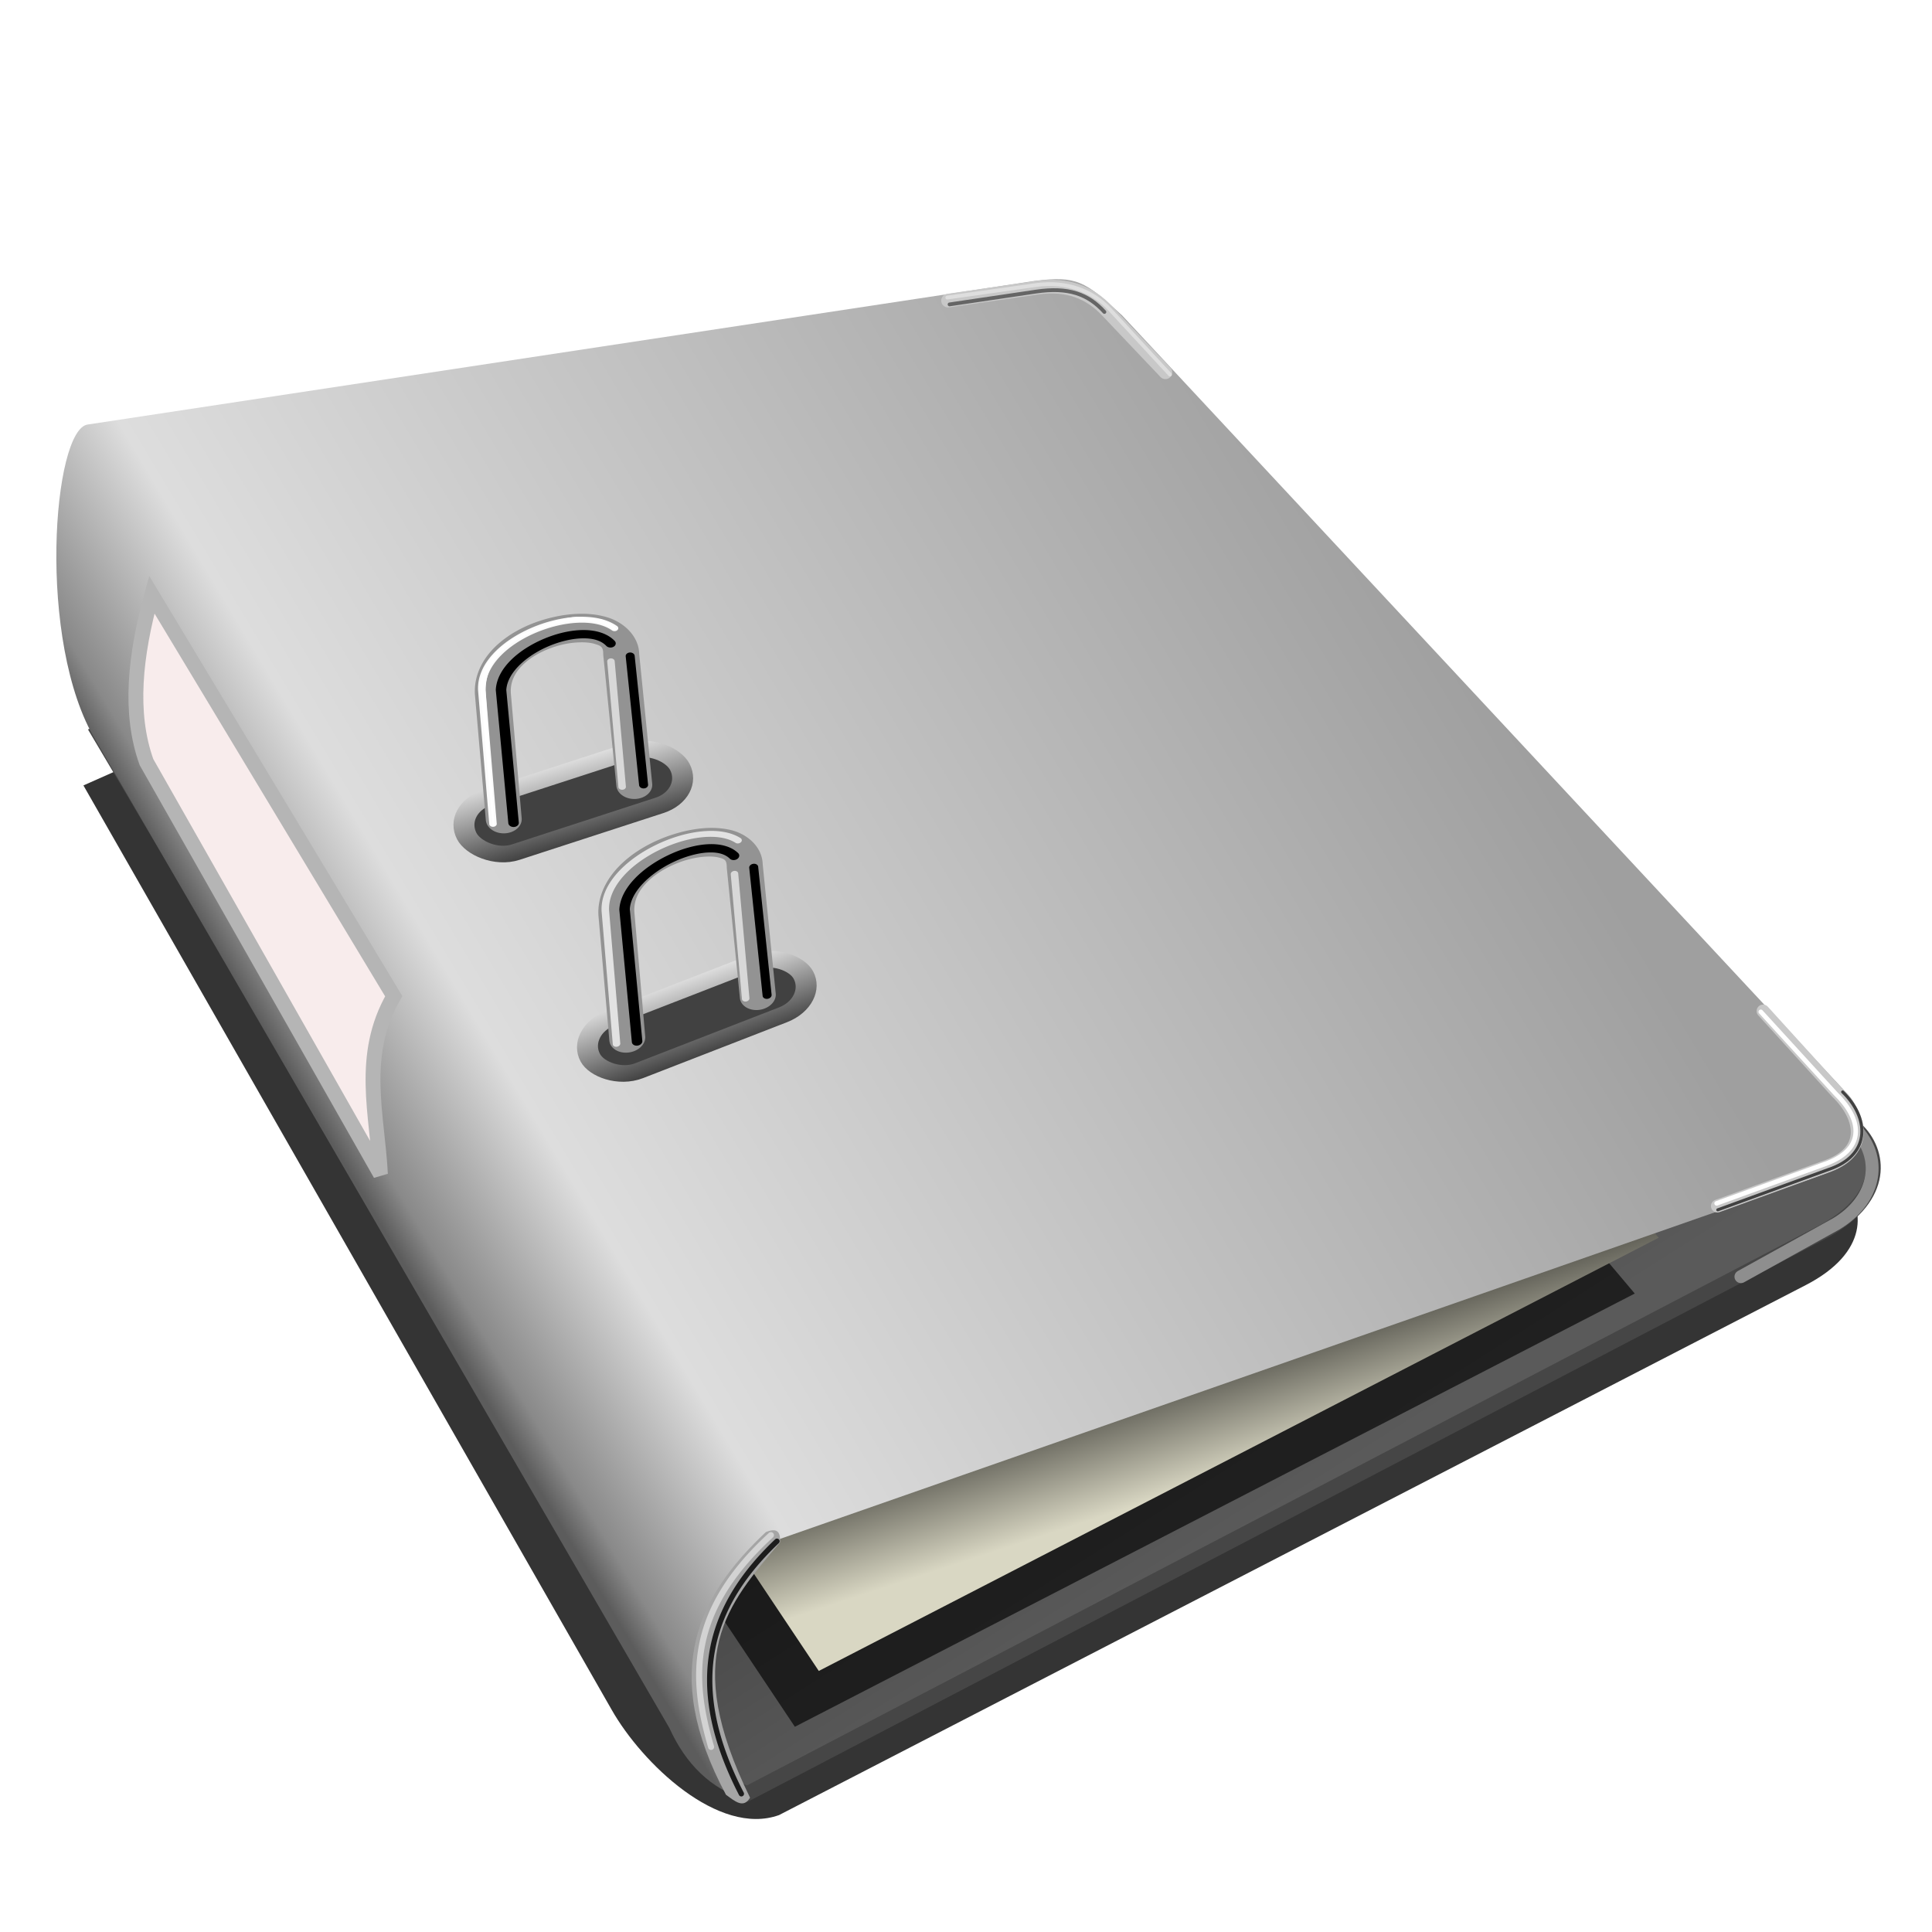 <?xml version="1.0" encoding="UTF-8" standalone="no"?>
<!-- Created with Inkscape (http://www.inkscape.org/) -->

<svg
   xmlns:dc="http://purl.org/dc/elements/1.1/"
   xmlns:cc="http://creativecommons.org/ns#"
   xmlns:rdf="http://www.w3.org/1999/02/22-rdf-syntax-ns#"
   xmlns:svg="http://www.w3.org/2000/svg"
   xmlns="http://www.w3.org/2000/svg"
   xmlns:xlink="http://www.w3.org/1999/xlink"
   xmlns:sodipodi="http://sodipodi.sourceforge.net/DTD/sodipodi-0.dtd"
   xmlns:inkscape="http://www.inkscape.org/namespaces/inkscape"
   version="1.1"
   id="svg2"
   width="255"
   height="255"
   viewBox="0 0 255 255"
   sodipodi:docname="Folder.svg"
   inkscape:version="0.92.5 (2060ec1f9f, 2020-04-08)">
  <defs
     id="defs6">
    <linearGradient
       inkscape:collect="always"
       id="linearGradient883">
      <stop
         style="stop-color:#dedede;stop-opacity:1"
         offset="0"
         id="stop879" />
      <stop
         style="stop-color:#212121;stop-opacity:1"
         offset="1"
         id="stop881" />
    </linearGradient>
    <linearGradient
       inkscape:collect="always"
       id="linearGradient873">
      <stop
         style="stop-color:#d9d7c3;stop-opacity:1"
         offset="0"
         id="stop869" />
      <stop
         style="stop-color:#010101;stop-opacity:1"
         offset="1"
         id="stop871" />
    </linearGradient>
    <linearGradient
       inkscape:collect="always"
       id="linearGradient863">
      <stop
         style="stop-color:#5c5c5c;stop-opacity:1"
         offset="0"
         id="stop859" />
      <stop
         id="stop880"
         offset="0.026"
         style="stop-color:#898989;stop-opacity:1" />
      <stop
         id="stop867"
         offset="0.152"
         style="stop-color:#dddddd;stop-opacity:1" />
      <stop
         style="stop-color:#9f9f9f;stop-opacity:1"
         offset="1"
         id="stop861" />
    </linearGradient>
    <linearGradient
       inkscape:collect="always"
       id="linearGradient831">
      <stop
         style="stop-color:#5a5a5a;stop-opacity:1"
         offset="0"
         id="stop827" />
      <stop
         style="stop-color:#000000;stop-opacity:1"
         offset="1"
         id="stop829" />
    </linearGradient>
    <linearGradient
       inkscape:collect="always"
       xlink:href="#linearGradient831"
       id="linearGradient833"
       x1="102.129"
       y1="97.39"
       x2="56.777"
       y2="26.013"
       gradientUnits="userSpaceOnUse"
       gradientTransform="matrix(1.961,0,0,1.961,-41.019,14.439)" />
    <filter
       inkscape:collect="always"
       style="color-interpolation-filters:sRGB"
       id="filter845"
       x="-0.022"
       width="1.044"
       y="-0.026"
       height="1.052">
      <feGaussianBlur
         inkscape:collect="always"
         stdDeviation="0.919"
         id="feGaussianBlur847" />
    </filter>
    <linearGradient
       inkscape:collect="always"
       xlink:href="#linearGradient863"
       id="linearGradient865"
       x1="49.39"
       y1="79.82"
       x2="120.33"
       y2="37.423"
       gradientUnits="userSpaceOnUse"
       gradientTransform="matrix(1.961,0,0,1.961,-41.019,14.439)" />
    <linearGradient
       inkscape:collect="always"
       xlink:href="#linearGradient873"
       id="linearGradient875"
       x1="102.147"
       y1="91.775"
       x2="98.39"
       y2="80.326"
       gradientUnits="userSpaceOnUse" />
    <filter
       inkscape:collect="always"
       style="color-interpolation-filters:sRGB"
       id="filter893"
       x="-0.035"
       width="1.069"
       y="-0.018"
       height="1.037">
      <feGaussianBlur
         inkscape:collect="always"
         stdDeviation="0.136"
         id="feGaussianBlur895" />
    </filter>
    <filter
       inkscape:collect="always"
       style="color-interpolation-filters:sRGB"
       id="filter909"
       x="-0.055"
       width="1.111"
       y="-0.027"
       height="1.053">
      <feGaussianBlur
         inkscape:collect="always"
         stdDeviation="0.185"
         id="feGaussianBlur911" />
    </filter>
    <filter
       inkscape:collect="always"
       style="color-interpolation-filters:sRGB"
       id="filter917"
       x="-0.119"
       width="1.238"
       y="-0.013"
       height="1.027">
      <feGaussianBlur
         inkscape:collect="always"
         stdDeviation="0.062"
         id="feGaussianBlur919" />
    </filter>
    <filter
       inkscape:collect="always"
       style="color-interpolation-filters:sRGB"
       id="filter953"
       x="-0.261"
       width="1.521"
       y="-0.034"
       height="1.068">
      <feGaussianBlur
         inkscape:collect="always"
         stdDeviation="0.162"
         id="feGaussianBlur955" />
    </filter>
    <linearGradient
       inkscape:collect="always"
       xlink:href="#linearGradient883"
       id="linearGradient979"
       gradientUnits="userSpaceOnUse"
       gradientTransform="translate(79.907,42.374)"
       x1="-60.224"
       y1="33.737"
       x2="-60.465"
       y2="41.775" />
    <linearGradient
       inkscape:collect="always"
       xlink:href="#linearGradient883"
       id="linearGradient995"
       gradientUnits="userSpaceOnUse"
       gradientTransform="translate(79.907,42.374)"
       x1="-60.224"
       y1="33.737"
       x2="-60.465"
       y2="41.775" />
    <filter
       inkscape:collect="always"
       style="color-interpolation-filters:sRGB"
       id="filter1003"
       x="-0.022"
       width="1.044"
       y="-0.026"
       height="1.053">
      <feGaussianBlur
         inkscape:collect="always"
         stdDeviation="1.091"
         id="feGaussianBlur1005" />
    </filter>
  </defs>
  <sodipodi:namedview
     pagecolor="#ff0000"
     bordercolor="#666666"
     borderopacity="1"
     objecttolerance="10"
     gridtolerance="10"
     guidetolerance="10"
     inkscape:pageopacity="0"
     inkscape:pageshadow="2"
     inkscape:window-width="640"
     inkscape:window-height="480"
     id="namedview4"
     showgrid="false"
     inkscape:snap-to-guides="false"
     inkscape:snap-grids="false"
     inkscape:snap-others="false"
     inkscape:object-nodes="false"
     inkscape:snap-nodes="false"
     inkscape:snap-global="false"
     inkscape:zoom="3.454902"
     inkscape:cx="127.5"
     inkscape:cy="127.5"
     inkscape:current-layer="svg2" />
  <path
     sodipodi:nodetypes="cssccccc"
     inkscape:connector-curvature="0"
     id="path997"
     d="M 50.969,246.486 120.073,210.815 c 4.271,-2.205 4.001,-5.202 2.504,-6.798 L 71.415,149.455 67.837,148.919 4.152,177.183 39.704,239.393 c 2.051,3.616 7.195,8.552 11.264,7.093 z"
     style="fill:#000000;fill-opacity:0.793;stroke:none;stroke-width:1px;stroke-linecap:butt;stroke-linejoin:miter;stroke-opacity:1;filter:url(#filter1003)"
     transform="matrix(1.961,0,0,1.961,2.869,-243.789)" />
  <path
     style="fill:url(#linearGradient833);fill-opacity:1;stroke:#464646;stroke-width:1.961px;stroke-linecap:butt;stroke-linejoin:miter;stroke-opacity:1"
     d="M 98.636,236.736 240.396,162.698 c 8.357,-4.365 7.849,-10.203 4.912,-13.334 L 144.954,42.342 137.936,41.289 13.019,96.73 84.26,216.997 c 4.024,7.092 5.255,16.045 14.376,19.739 z"
     id="path821"
     inkscape:connector-curvature="0"
     sodipodi:nodetypes="cssccccc" />
  <g
     id="g839"
     transform="matrix(1.961,0,0,1.961,-48.037,17.948)">
    <path
       style="fill:#000000;fill-opacity:0.644;stroke:none;stroke-width:1px;stroke-linecap:butt;stroke-linejoin:miter;stroke-opacity:1;filter:url(#filter845)"
       d="M 34.884,42.49 77.996,107.07 134.526,77.911 88.014,22.812 Z"
       id="path835"
       inkscape:connector-curvature="0"
       sodipodi:nodetypes="ccccc" />
    <path
       sodipodi:nodetypes="ccccc"
       inkscape:connector-curvature="0"
       id="path823"
       d="M 36.494,38.733 79.606,103.313 136.136,74.154 89.624,19.055 Z"
       style="fill:url(#linearGradient875);fill-opacity:1;stroke:none;stroke-width:1px;stroke-linecap:butt;stroke-linejoin:miter;stroke-opacity:1" />
  </g>
  <path
     sodipodi:nodetypes="cccc"
     inkscape:connector-curvature="0"
     id="path874"
     d="m 236.26,138.207 8.9,11.128 c 3.43,3.92 2.212,9.205 -2.812,12.207 l -12.567,6.964"
     style="fill:none;stroke:#8e8e8e;stroke-width:1.7;stroke-linecap:round;stroke-linejoin:miter;stroke-miterlimit:4;stroke-dasharray:none;stroke-opacity:1" />
  <path
     style="fill:url(#linearGradient865);fill-opacity:1;stroke:none;stroke-width:1.177;stroke-linecap:butt;stroke-linejoin:miter;stroke-miterlimit:4;stroke-dasharray:none;stroke-opacity:1"
     d="M 136.534,37.08 11.616,56.025 C 6.985,56.511 4.776,84.745 12.669,97.783 L 88.351,228.076 c 2.179,4.807 5.485,8.018 10.034,9.467 -5.191,-5.76 -9.339,-24.436 4.604,-34.438 l 137.756,-48.129 c 5.829,-2.037 5.619,-7.886 3.161,-10.524 L 148.111,41.639 c -4.931,-4.577 -6.011,-5.253 -11.577,-4.559 z"
     id="path819"
     inkscape:connector-curvature="0"
     sodipodi:nodetypes="cccccccccc" />
  <path
     style="fill:#f8ecec;fill-opacity:1;stroke:#b5b5b5;stroke-width:1.961px;stroke-linecap:butt;stroke-linejoin:miter;stroke-opacity:1"
     d="M 20.036,78.484 51.968,131.49 c -4.533,7.829 -2.155,15.659 -1.754,23.488 L 19.335,100.59 C 16.997,94.079 17.832,86.509 20.036,78.484 Z"
     id="path825"
     inkscape:connector-curvature="0"
     sodipodi:nodetypes="ccccc" />
  <g
     id="g977"
     transform="matrix(1.976,0,0,1.56,-13.324,0.913)">
    <rect
       style="opacity:1;fill:#414141;fill-opacity:1;stroke:url(#linearGradient979);stroke-width:1.4;stroke-linecap:butt;stroke-linejoin:miter;stroke-miterlimit:4;stroke-dasharray:none;stroke-dashoffset:0;stroke-opacity:1"
       id="rect965"
       width="15.39"
       height="4.994"
       x="8.35"
       y="76.814"
       ry="2.497"
       transform="rotate(-22.382)" />
    <path
       style="color:#000000;font-style:normal;font-variant:normal;font-weight:normal;font-stretch:normal;font-size:medium;line-height:normal;font-family:sans-serif;font-variant-ligatures:normal;font-variant-position:normal;font-variant-caps:normal;font-variant-numeric:normal;font-variant-alternates:normal;font-feature-settings:normal;text-indent:0;text-align:start;text-decoration:none;text-decoration-line:none;text-decoration-style:solid;text-decoration-color:#000000;letter-spacing:normal;word-spacing:normal;text-transform:none;writing-mode:lr-tb;direction:ltr;text-orientation:mixed;dominant-baseline:auto;baseline-shift:baseline;text-anchor:start;white-space:normal;shape-padding:0;clip-rule:nonzero;display:inline;overflow:visible;visibility:visible;opacity:1;isolation:auto;mix-blend-mode:normal;color-interpolation:sRGB;color-interpolation-filters:linearRGB;solid-color:#000000;solid-opacity:1;vector-effect:none;fill:#939393;fill-opacity:1;fill-rule:nonzero;stroke:none;stroke-width:2.4;stroke-linecap:round;stroke-linejoin:round;stroke-miterlimit:4;stroke-dasharray:none;stroke-dashoffset:0;stroke-opacity:1;color-rendering:auto;image-rendering:auto;shape-rendering:auto;text-rendering:auto;enable-background:accumulate"
       d="m 45.416,51.346 c -0.638,0.02 -1.29,0.145 -1.93,0.348 -1.28,0.405 -2.531,1.147 -3.49,2.234 -0.96,1.088 -1.609,2.565 -1.531,4.244 a 1.2,1.2 0 0 0 0.002,0.025 l 0.727,10.607 a 1.2,1.2 0 1 0 2.395,-0.164 l -0.725,-10.58 c -0.047,-1.022 0.31,-1.841 0.932,-2.545 0.621,-0.704 1.524,-1.251 2.416,-1.533 0.892,-0.282 1.76,-0.272 2.225,-0.1 0.464,0.173 0.597,0.26 0.6,0.896 a 1.2,1.2 0 0 0 0.004,0.09 l 0.873,11.041 a 1.2,1.2 0 1 0 2.393,-0.189 l -0.873,-11.041 0.004,0.09 c -0.006,-1.472 -0.98,-2.697 -2.164,-3.137 -0.592,-0.22 -1.217,-0.307 -1.855,-0.287 z"
       id="path967"
       inkscape:connector-curvature="0" />
    <path
       style="color:#000000;font-style:normal;font-variant:normal;font-weight:normal;font-stretch:normal;font-size:medium;line-height:normal;font-family:sans-serif;font-variant-ligatures:normal;font-variant-position:normal;font-variant-caps:normal;font-variant-numeric:normal;font-variant-alternates:normal;font-feature-settings:normal;text-indent:0;text-align:start;text-decoration:none;text-decoration-line:none;text-decoration-style:solid;text-decoration-color:#000000;letter-spacing:normal;word-spacing:normal;text-transform:none;writing-mode:lr-tb;direction:ltr;text-orientation:mixed;dominant-baseline:auto;baseline-shift:baseline;text-anchor:start;white-space:normal;shape-padding:0;clip-rule:nonzero;display:inline;overflow:visible;visibility:visible;opacity:1;isolation:auto;mix-blend-mode:normal;color-interpolation:sRGB;color-interpolation-filters:linearRGB;solid-color:#000000;solid-opacity:1;vector-effect:none;fill:#000000;fill-opacity:1;fill-rule:nonzero;stroke:none;stroke-width:0.7;stroke-linecap:round;stroke-linejoin:miter;stroke-miterlimit:4;stroke-dasharray:none;stroke-dashoffset:0;stroke-opacity:1;filter:url(#filter909);color-rendering:auto;image-rendering:auto;shape-rendering:auto;text-rendering:auto;enable-background:accumulate"
       d="m 45.701,52.721 c -0.827,0.005 -1.722,0.269 -2.564,0.709 -1.685,0.88 -3.2,2.48 -3.277,4.348 v 0.02 l 0.836,11.244 a 0.351,0.351 0 1 0 0.699,-0.053 L 40.561,57.799 c 0.065,-1.492 1.378,-2.953 2.9,-3.748 0.762,-0.398 1.567,-0.625 2.244,-0.629 0.677,-0.004 1.202,0.197 1.537,0.641 a 0.35,0.35 0 1 0 0.559,-0.422 c -0.491,-0.65 -1.273,-0.925 -2.1,-0.92 z"
       id="path969"
       inkscape:connector-curvature="0" />
    <path
       style="color:#000000;font-style:normal;font-variant:normal;font-weight:normal;font-stretch:normal;font-size:medium;line-height:normal;font-family:sans-serif;font-variant-ligatures:normal;font-variant-position:normal;font-variant-caps:normal;font-variant-numeric:normal;font-variant-alternates:normal;font-feature-settings:normal;text-indent:0;text-align:start;text-decoration:none;text-decoration-line:none;text-decoration-style:solid;text-decoration-color:#000000;letter-spacing:normal;word-spacing:normal;text-transform:none;writing-mode:lr-tb;direction:ltr;text-orientation:mixed;dominant-baseline:auto;baseline-shift:baseline;text-anchor:start;white-space:normal;shape-padding:0;clip-rule:nonzero;display:inline;overflow:visible;visibility:visible;opacity:1;isolation:auto;mix-blend-mode:normal;color-interpolation:sRGB;color-interpolation-filters:linearRGB;solid-color:#000000;solid-opacity:1;vector-effect:none;fill:#000000;fill-opacity:1;fill-rule:nonzero;stroke:none;stroke-width:0.6;stroke-linecap:round;stroke-linejoin:miter;stroke-miterlimit:4;stroke-dasharray:none;stroke-dashoffset:0;stroke-opacity:1;filter:url(#filter953);color-rendering:auto;image-rendering:auto;shape-rendering:auto;text-rendering:auto;enable-background:accumulate"
       d="m 48.836,54.621 a 0.3,0.3 0 0 0 -0.299,0.328 l 0.895,10.896 a 0.301,0.301 0 1 0 0.6,-0.049 L 49.135,54.9 a 0.3,0.3 0 0 0 -0.299,-0.279 z"
       id="path971"
       inkscape:connector-curvature="0" />
    <path
       style="color:#000000;font-style:normal;font-variant:normal;font-weight:normal;font-stretch:normal;font-size:medium;line-height:normal;font-family:sans-serif;font-variant-ligatures:normal;font-variant-position:normal;font-variant-caps:normal;font-variant-numeric:normal;font-variant-alternates:normal;font-feature-settings:normal;text-indent:0;text-align:start;text-decoration:none;text-decoration-line:none;text-decoration-style:solid;text-decoration-color:#000000;letter-spacing:normal;word-spacing:normal;text-transform:none;writing-mode:lr-tb;direction:ltr;text-orientation:mixed;dominant-baseline:auto;baseline-shift:baseline;text-anchor:start;white-space:normal;shape-padding:0;clip-rule:nonzero;display:inline;overflow:visible;visibility:visible;opacity:1;isolation:auto;mix-blend-mode:normal;color-interpolation:sRGB;color-interpolation-filters:linearRGB;solid-color:#000000;solid-opacity:1;vector-effect:none;fill:#ffffff;fill-opacity:0.959;fill-rule:nonzero;stroke:none;stroke-width:0.5;stroke-linecap:round;stroke-linejoin:miter;stroke-miterlimit:4;stroke-dasharray:none;stroke-dashoffset:0;stroke-opacity:1;filter:url(#filter893);color-rendering:auto;image-rendering:auto;shape-rendering:auto;text-rendering:auto;enable-background:accumulate"
       d="m 45.311,51.605 c -1.008,0.057 -2.086,0.392 -3.078,0.936 -1.984,1.086 -3.651,3.021 -3.557,5.291 v 0.002 l 0.746,11.287 a 0.251,0.251 0 1 0 0.5,-0.033 L 39.176,57.811 v -0.002 -0.004 c -0.081,-2.008 1.431,-3.803 3.297,-4.824 0.934,-0.511 1.948,-0.825 2.865,-0.877 0.917,-0.052 1.724,0.154 2.287,0.65 a 0.25,0.25 0 1 0 0.332,-0.375 c -0.689,-0.608 -1.638,-0.831 -2.646,-0.773 z"
       id="path973"
       inkscape:connector-curvature="0" />
    <path
       style="color:#000000;font-style:normal;font-variant:normal;font-weight:normal;font-stretch:normal;font-size:medium;line-height:normal;font-family:sans-serif;font-variant-ligatures:normal;font-variant-position:normal;font-variant-caps:normal;font-variant-numeric:normal;font-variant-alternates:normal;font-feature-settings:normal;text-indent:0;text-align:start;text-decoration:none;text-decoration-line:none;text-decoration-style:solid;text-decoration-color:#000000;letter-spacing:normal;word-spacing:normal;text-transform:none;writing-mode:lr-tb;direction:ltr;text-orientation:mixed;dominant-baseline:auto;baseline-shift:baseline;text-anchor:start;white-space:normal;shape-padding:0;clip-rule:nonzero;display:inline;overflow:visible;visibility:visible;opacity:1;isolation:auto;mix-blend-mode:normal;color-interpolation:sRGB;color-interpolation-filters:linearRGB;solid-color:#000000;solid-opacity:1;vector-effect:none;fill:#d8d8d8;fill-opacity:1;fill-rule:nonzero;stroke:none;stroke-width:0.5;stroke-linecap:round;stroke-linejoin:miter;stroke-miterlimit:4;stroke-dasharray:none;stroke-dashoffset:0;stroke-opacity:1;filter:url(#filter917);color-rendering:auto;image-rendering:auto;shape-rendering:auto;text-rendering:auto;enable-background:accumulate"
       d="m 47.555,55.119 a 0.25,0.25 0 0 0 -0.252,0.271 l 0.746,10.598 a 0.251,0.251 0 1 0 0.5,-0.035 L 47.801,55.355 a 0.25,0.25 0 0 0 -0.246,-0.236 z"
       id="path975"
       inkscape:connector-curvature="0" />
    <path
       inkscape:connector-curvature="0"
       id="path875"
       d="m 45.311,51.605 c -1.008,0.057 -2.006,0.561 -2.998,1.104 -1.858,0.82 -3.703,2.902 -3.477,5.125 l 0.799,11.186 c 0.022,0.334 0.149,0.402 0.128,0.068 L 39.176,57.811 v -0.002 c 0.054,-2.874 1.685,-4.105 3.19,-4.929 0.934,-0.511 2.002,-0.892 2.918,-0.944 0.917,-0.052 1.804,0.187 2.367,0.684 0.25,0.221 0.343,-0.019 0.093,-0.24 -0.689,-0.608 -0.734,-0.561 -1.742,-0.706 z"
       style="color:#000000;font-style:normal;font-variant:normal;font-weight:normal;font-stretch:normal;font-size:medium;line-height:normal;font-family:sans-serif;font-variant-ligatures:normal;font-variant-position:normal;font-variant-caps:normal;font-variant-numeric:normal;font-variant-alternates:normal;font-feature-settings:normal;text-indent:0;text-align:start;text-decoration:none;text-decoration-line:none;text-decoration-style:solid;text-decoration-color:#000000;letter-spacing:normal;word-spacing:normal;text-transform:none;writing-mode:lr-tb;direction:ltr;text-orientation:mixed;dominant-baseline:auto;baseline-shift:baseline;text-anchor:start;white-space:normal;shape-padding:0;clip-rule:nonzero;display:inline;overflow:visible;visibility:visible;opacity:1;isolation:auto;mix-blend-mode:normal;color-interpolation:sRGB;color-interpolation-filters:linearRGB;solid-color:#000000;solid-opacity:1;vector-effect:none;fill:#ffffff;fill-opacity:1;fill-rule:nonzero;stroke:none;stroke-width:0.5;stroke-linecap:round;stroke-linejoin:miter;stroke-miterlimit:4;stroke-dasharray:none;stroke-dashoffset:0;stroke-opacity:1;color-rendering:auto;image-rendering:auto;shape-rendering:auto;text-rendering:auto;enable-background:accumulate"
       sodipodi:nodetypes="ccccccccccccc" />
  </g>
  <g
     transform="matrix(1.976,-0.125,0,1.56,2.98,34.903)"
     id="g993">
    <rect
       transform="rotate(-22.382)"
       ry="2.497"
       y="76.814"
       x="8.35"
       height="4.994"
       width="15.39"
       id="rect981"
       style="opacity:1;fill:#414141;fill-opacity:1;stroke:url(#linearGradient995);stroke-width:1.4;stroke-linecap:butt;stroke-linejoin:miter;stroke-miterlimit:4;stroke-dasharray:none;stroke-dashoffset:0;stroke-opacity:1" />
    <path
       inkscape:connector-curvature="0"
       id="path983"
       d="m 45.416,51.346 c -0.638,0.02 -1.29,0.145 -1.93,0.348 -1.28,0.405 -2.531,1.147 -3.49,2.234 -0.96,1.088 -1.609,2.565 -1.531,4.244 a 1.2,1.2 0 0 0 0.002,0.025 l 0.727,10.607 a 1.2,1.2 0 1 0 2.395,-0.164 l -0.725,-10.58 c -0.047,-1.022 0.31,-1.841 0.932,-2.545 0.621,-0.704 1.524,-1.251 2.416,-1.533 0.892,-0.282 1.76,-0.272 2.225,-0.1 0.464,0.173 0.597,0.26 0.6,0.896 a 1.2,1.2 0 0 0 0.004,0.09 l 0.873,11.041 a 1.2,1.2 0 1 0 2.393,-0.189 l -0.873,-11.041 0.004,0.09 c -0.006,-1.472 -0.98,-2.697 -2.164,-3.137 -0.592,-0.22 -1.217,-0.307 -1.855,-0.287 z"
       style="color:#000000;font-style:normal;font-variant:normal;font-weight:normal;font-stretch:normal;font-size:medium;line-height:normal;font-family:sans-serif;font-variant-ligatures:normal;font-variant-position:normal;font-variant-caps:normal;font-variant-numeric:normal;font-variant-alternates:normal;font-feature-settings:normal;text-indent:0;text-align:start;text-decoration:none;text-decoration-line:none;text-decoration-style:solid;text-decoration-color:#000000;letter-spacing:normal;word-spacing:normal;text-transform:none;writing-mode:lr-tb;direction:ltr;text-orientation:mixed;dominant-baseline:auto;baseline-shift:baseline;text-anchor:start;white-space:normal;shape-padding:0;clip-rule:nonzero;display:inline;overflow:visible;visibility:visible;opacity:1;isolation:auto;mix-blend-mode:normal;color-interpolation:sRGB;color-interpolation-filters:linearRGB;solid-color:#000000;solid-opacity:1;vector-effect:none;fill:#939393;fill-opacity:1;fill-rule:nonzero;stroke:none;stroke-width:2.4;stroke-linecap:round;stroke-linejoin:round;stroke-miterlimit:4;stroke-dasharray:none;stroke-dashoffset:0;stroke-opacity:1;color-rendering:auto;image-rendering:auto;shape-rendering:auto;text-rendering:auto;enable-background:accumulate" />
    <path
       inkscape:connector-curvature="0"
       id="path985"
       d="m 45.701,52.721 c -0.827,0.005 -1.722,0.269 -2.564,0.709 -1.685,0.88 -3.2,2.48 -3.277,4.348 v 0.02 l 0.836,11.244 a 0.351,0.351 0 1 0 0.699,-0.053 L 40.561,57.799 c 0.065,-1.492 1.378,-2.953 2.9,-3.748 0.762,-0.398 1.567,-0.625 2.244,-0.629 0.677,-0.004 1.202,0.197 1.537,0.641 a 0.35,0.35 0 1 0 0.559,-0.422 c -0.491,-0.65 -1.273,-0.925 -2.1,-0.92 z"
       style="color:#000000;font-style:normal;font-variant:normal;font-weight:normal;font-stretch:normal;font-size:medium;line-height:normal;font-family:sans-serif;font-variant-ligatures:normal;font-variant-position:normal;font-variant-caps:normal;font-variant-numeric:normal;font-variant-alternates:normal;font-feature-settings:normal;text-indent:0;text-align:start;text-decoration:none;text-decoration-line:none;text-decoration-style:solid;text-decoration-color:#000000;letter-spacing:normal;word-spacing:normal;text-transform:none;writing-mode:lr-tb;direction:ltr;text-orientation:mixed;dominant-baseline:auto;baseline-shift:baseline;text-anchor:start;white-space:normal;shape-padding:0;clip-rule:nonzero;display:inline;overflow:visible;visibility:visible;opacity:1;isolation:auto;mix-blend-mode:normal;color-interpolation:sRGB;color-interpolation-filters:linearRGB;solid-color:#000000;solid-opacity:1;vector-effect:none;fill:#000000;fill-opacity:1;fill-rule:nonzero;stroke:none;stroke-width:0.7;stroke-linecap:round;stroke-linejoin:miter;stroke-miterlimit:4;stroke-dasharray:none;stroke-dashoffset:0;stroke-opacity:1;filter:url(#filter909);color-rendering:auto;image-rendering:auto;shape-rendering:auto;text-rendering:auto;enable-background:accumulate" />
    <path
       inkscape:connector-curvature="0"
       id="path987"
       d="m 48.836,54.621 a 0.3,0.3 0 0 0 -0.299,0.328 l 0.895,10.896 a 0.301,0.301 0 1 0 0.6,-0.049 L 49.135,54.9 a 0.3,0.3 0 0 0 -0.299,-0.279 z"
       style="color:#000000;font-style:normal;font-variant:normal;font-weight:normal;font-stretch:normal;font-size:medium;line-height:normal;font-family:sans-serif;font-variant-ligatures:normal;font-variant-position:normal;font-variant-caps:normal;font-variant-numeric:normal;font-variant-alternates:normal;font-feature-settings:normal;text-indent:0;text-align:start;text-decoration:none;text-decoration-line:none;text-decoration-style:solid;text-decoration-color:#000000;letter-spacing:normal;word-spacing:normal;text-transform:none;writing-mode:lr-tb;direction:ltr;text-orientation:mixed;dominant-baseline:auto;baseline-shift:baseline;text-anchor:start;white-space:normal;shape-padding:0;clip-rule:nonzero;display:inline;overflow:visible;visibility:visible;opacity:1;isolation:auto;mix-blend-mode:normal;color-interpolation:sRGB;color-interpolation-filters:linearRGB;solid-color:#000000;solid-opacity:1;vector-effect:none;fill:#000000;fill-opacity:1;fill-rule:nonzero;stroke:none;stroke-width:0.6;stroke-linecap:round;stroke-linejoin:miter;stroke-miterlimit:4;stroke-dasharray:none;stroke-dashoffset:0;stroke-opacity:1;filter:url(#filter953);color-rendering:auto;image-rendering:auto;shape-rendering:auto;text-rendering:auto;enable-background:accumulate" />
    <path
       inkscape:connector-curvature="0"
       id="path989"
       d="m 45.311,51.605 c -1.008,0.057 -2.086,0.392 -3.078,0.936 -1.984,1.086 -3.651,3.021 -3.557,5.291 v 0.002 l 0.746,11.287 a 0.251,0.251 0 1 0 0.5,-0.033 L 39.176,57.811 v -0.002 -0.004 c -0.081,-2.008 1.431,-3.803 3.297,-4.824 0.934,-0.511 1.948,-0.825 2.865,-0.877 0.917,-0.052 1.724,0.154 2.287,0.65 a 0.25,0.25 0 1 0 0.332,-0.375 c -0.689,-0.608 -1.638,-0.831 -2.646,-0.773 z"
       style="color:#000000;font-style:normal;font-variant:normal;font-weight:normal;font-stretch:normal;font-size:medium;line-height:normal;font-family:sans-serif;font-variant-ligatures:normal;font-variant-position:normal;font-variant-caps:normal;font-variant-numeric:normal;font-variant-alternates:normal;font-feature-settings:normal;text-indent:0;text-align:start;text-decoration:none;text-decoration-line:none;text-decoration-style:solid;text-decoration-color:#000000;letter-spacing:normal;word-spacing:normal;text-transform:none;writing-mode:lr-tb;direction:ltr;text-orientation:mixed;dominant-baseline:auto;baseline-shift:baseline;text-anchor:start;white-space:normal;shape-padding:0;clip-rule:nonzero;display:inline;overflow:visible;visibility:visible;opacity:1;isolation:auto;mix-blend-mode:normal;color-interpolation:sRGB;color-interpolation-filters:linearRGB;solid-color:#000000;solid-opacity:1;vector-effect:none;fill:#ffffff;fill-opacity:0.733;fill-rule:nonzero;stroke:none;stroke-width:0.5;stroke-linecap:round;stroke-linejoin:miter;stroke-miterlimit:4;stroke-dasharray:none;stroke-dashoffset:0;stroke-opacity:1;filter:url(#filter893);color-rendering:auto;image-rendering:auto;shape-rendering:auto;text-rendering:auto;enable-background:accumulate" />
    <path
       inkscape:connector-curvature="0"
       id="path991"
       d="m 47.555,55.119 a 0.25,0.25 0 0 0 -0.252,0.271 l 0.746,10.598 a 0.251,0.251 0 1 0 0.5,-0.035 L 47.801,55.355 a 0.25,0.25 0 0 0 -0.246,-0.236 z"
       style="color:#000000;font-style:normal;font-variant:normal;font-weight:normal;font-stretch:normal;font-size:medium;line-height:normal;font-family:sans-serif;font-variant-ligatures:normal;font-variant-position:normal;font-variant-caps:normal;font-variant-numeric:normal;font-variant-alternates:normal;font-feature-settings:normal;text-indent:0;text-align:start;text-decoration:none;text-decoration-line:none;text-decoration-style:solid;text-decoration-color:#000000;letter-spacing:normal;word-spacing:normal;text-transform:none;writing-mode:lr-tb;direction:ltr;text-orientation:mixed;dominant-baseline:auto;baseline-shift:baseline;text-anchor:start;white-space:normal;shape-padding:0;clip-rule:nonzero;display:inline;overflow:visible;visibility:visible;opacity:1;isolation:auto;mix-blend-mode:normal;color-interpolation:sRGB;color-interpolation-filters:linearRGB;solid-color:#000000;solid-opacity:1;vector-effect:none;fill:#d8d8d8;fill-opacity:1;fill-rule:nonzero;stroke:none;stroke-width:0.5;stroke-linecap:round;stroke-linejoin:miter;stroke-miterlimit:4;stroke-dasharray:none;stroke-dashoffset:0;stroke-opacity:1;filter:url(#filter917);color-rendering:auto;image-rendering:auto;shape-rendering:auto;text-rendering:auto;enable-background:accumulate" />
  </g>
  <path
     style="fill:none;stroke:#c8c8c8;stroke-width:1.7;stroke-linecap:round;stroke-linejoin:miter;stroke-miterlimit:4;stroke-dasharray:none;stroke-opacity:1"
     d="m 232.702,133.445 9.702,10.677 c 3.43,3.319 4.167,7.702 -0.957,9.7 l -14.773,5.36"
     id="path866"
     inkscape:connector-curvature="0"
     sodipodi:nodetypes="cccc" />
  <path
     style="fill:none;stroke:#c8c8c8;stroke-width:1.8;stroke-linecap:round;stroke-linejoin:miter;stroke-miterlimit:4;stroke-dasharray:none;stroke-opacity:1"
     d="m 153.822,49.139 -7.703,-8.116 C 143.907,38.693 141.044,37.37 136.8,37.985 l -11.672,1.691"
     id="path868"
     inkscape:connector-curvature="0"
     sodipodi:nodetypes="cssc" />
  <path
     sodipodi:nodetypes="cccc"
     inkscape:connector-curvature="0"
     id="path870"
     d="m 232.401,133.545 9.852,10.777 c 3.43,3.319 4.066,7.2 -1.058,9.199 l -14.623,5.31"
     style="fill:none;stroke:#ffffff;stroke-width:0.6;stroke-linecap:round;stroke-linejoin:miter;stroke-miterlimit:4;stroke-dasharray:none;stroke-opacity:1" />
  <path
     style="fill:none;stroke:#414141;stroke-width:0.4;stroke-linecap:round;stroke-linejoin:miter;stroke-miterlimit:4;stroke-dasharray:none;stroke-opacity:1"
     d="m 243.206,144.122 c 3.43,3.319 3.766,8.052 -1.358,10.051 l -15.124,5.511"
     id="path872"
     inkscape:connector-curvature="0"
     sodipodi:nodetypes="ccc" />
  <path
     sodipodi:nodetypes="cssc"
     inkscape:connector-curvature="0"
     id="path897"
     d="m 154.424,49.44 -7.954,-8.617 c -2.18,-2.361 -5.574,-3.789 -9.82,-3.189 l -11.621,1.641"
     style="fill:none;stroke:#dedede;stroke-width:0.5;stroke-linecap:round;stroke-linejoin:miter;stroke-miterlimit:4;stroke-dasharray:none;stroke-opacity:1" />
  <path
     style="fill:none;stroke:#656565;stroke-width:0.5;stroke-linecap:round;stroke-linejoin:miter;stroke-miterlimit:4;stroke-dasharray:none;stroke-opacity:1"
     d="m 145.768,41.174 c -2.158,-2.381 -4.776,-3.316 -9.018,-2.688 l -11.421,1.691"
     id="path899"
     inkscape:connector-curvature="0"
     sodipodi:nodetypes="csc" />
  <path
     style="fill:#a5a5a5;fill-opacity:1;stroke:none;stroke-width:1px;stroke-linecap:butt;stroke-linejoin:miter;stroke-opacity:1"
     d="m 101.084,202.214 c -8.795,8.284 -14.067,18.206 -5.263,34.675 1.135,0.814 2.298,1.884 3.176,0.384 -9.163,-18.745 -3.018,-25.451 3.965,-33.701 0.046,-1.176 -0.209,-2.028 -1.878,-1.358 z"
     id="path869"
     inkscape:connector-curvature="0"
     sodipodi:nodetypes="ccccc" />
  <path
     style="color:#000000;font-style:normal;font-variant:normal;font-weight:normal;font-stretch:normal;font-size:medium;line-height:normal;font-family:sans-serif;font-variant-ligatures:normal;font-variant-position:normal;font-variant-caps:normal;font-variant-numeric:normal;font-variant-alternates:normal;font-feature-settings:normal;text-indent:0;text-align:start;text-decoration:none;text-decoration-line:none;text-decoration-style:solid;text-decoration-color:#000000;letter-spacing:normal;word-spacing:normal;text-transform:none;writing-mode:lr-tb;direction:ltr;text-orientation:mixed;dominant-baseline:auto;baseline-shift:baseline;text-anchor:start;white-space:normal;shape-padding:0;clip-rule:nonzero;display:inline;overflow:visible;visibility:visible;opacity:1;isolation:auto;mix-blend-mode:normal;color-interpolation:sRGB;color-interpolation-filters:linearRGB;solid-color:#000000;solid-opacity:1;vector-effect:none;fill:#ffffff;fill-opacity:0.509;fill-rule:nonzero;stroke:none;stroke-width:0.8;stroke-linecap:round;stroke-linejoin:miter;stroke-miterlimit:4;stroke-dasharray:none;stroke-dashoffset:0;stroke-opacity:1;color-rendering:auto;image-rendering:auto;shape-rendering:auto;text-rendering:auto;enable-background:accumulate"
     d="m 101.758,202.223 a 0.4,0.4 0 0 0 -0.279,0.109 c -5.602,5.146 -8.279,9.989 -9.205,14.678 -0.926,4.688 -0.102,9.192 1.195,13.664 a 0.4,0.4 0 1 0 0.768,-0.223 c -1.283,-4.421 -2.067,-8.781 -1.178,-13.285 0.889,-4.504 3.45,-9.183 8.961,-14.246 a 0.4,0.4 0 0 0 -0.262,-0.697 z"
     id="path871"
     inkscape:connector-curvature="0" />
  <path
     style="color:#000000;font-style:normal;font-variant:normal;font-weight:normal;font-stretch:normal;font-size:medium;line-height:normal;font-family:sans-serif;font-variant-ligatures:normal;font-variant-position:normal;font-variant-caps:normal;font-variant-numeric:normal;font-variant-alternates:normal;font-feature-settings:normal;text-indent:0;text-align:start;text-decoration:none;text-decoration-line:none;text-decoration-style:solid;text-decoration-color:#000000;letter-spacing:normal;word-spacing:normal;text-transform:none;writing-mode:lr-tb;direction:ltr;text-orientation:mixed;dominant-baseline:auto;baseline-shift:baseline;text-anchor:start;white-space:normal;shape-padding:0;clip-rule:nonzero;display:inline;overflow:visible;visibility:visible;opacity:1;isolation:auto;mix-blend-mode:normal;color-interpolation:sRGB;color-interpolation-filters:linearRGB;solid-color:#000000;solid-opacity:1;vector-effect:none;fill:#1c1c1c;fill-opacity:1;fill-rule:nonzero;stroke:none;stroke-width:0.7;stroke-linecap:round;stroke-linejoin:miter;stroke-miterlimit:4;stroke-dasharray:none;stroke-dashoffset:0;stroke-opacity:1;color-rendering:auto;image-rendering:auto;shape-rendering:auto;text-rendering:auto;enable-background:accumulate"
     d="m 102.551,203.072 a 0.35,0.35 0 0 0 -0.244,0.1 c -4.317,4.107 -7.48,8.743 -8.57,14.266 -1.09,5.523 -0.1,11.907 3.803,19.482 a 0.35,0.35 0 1 0 0.623,-0.32 c -3.851,-7.476 -4.795,-13.684 -3.74,-19.027 1.055,-5.343 4.117,-9.849 8.367,-13.893 a 0.35,0.35 0 0 0 -0.238,-0.607 z"
     id="path873"
     inkscape:connector-curvature="0" />
</svg>
